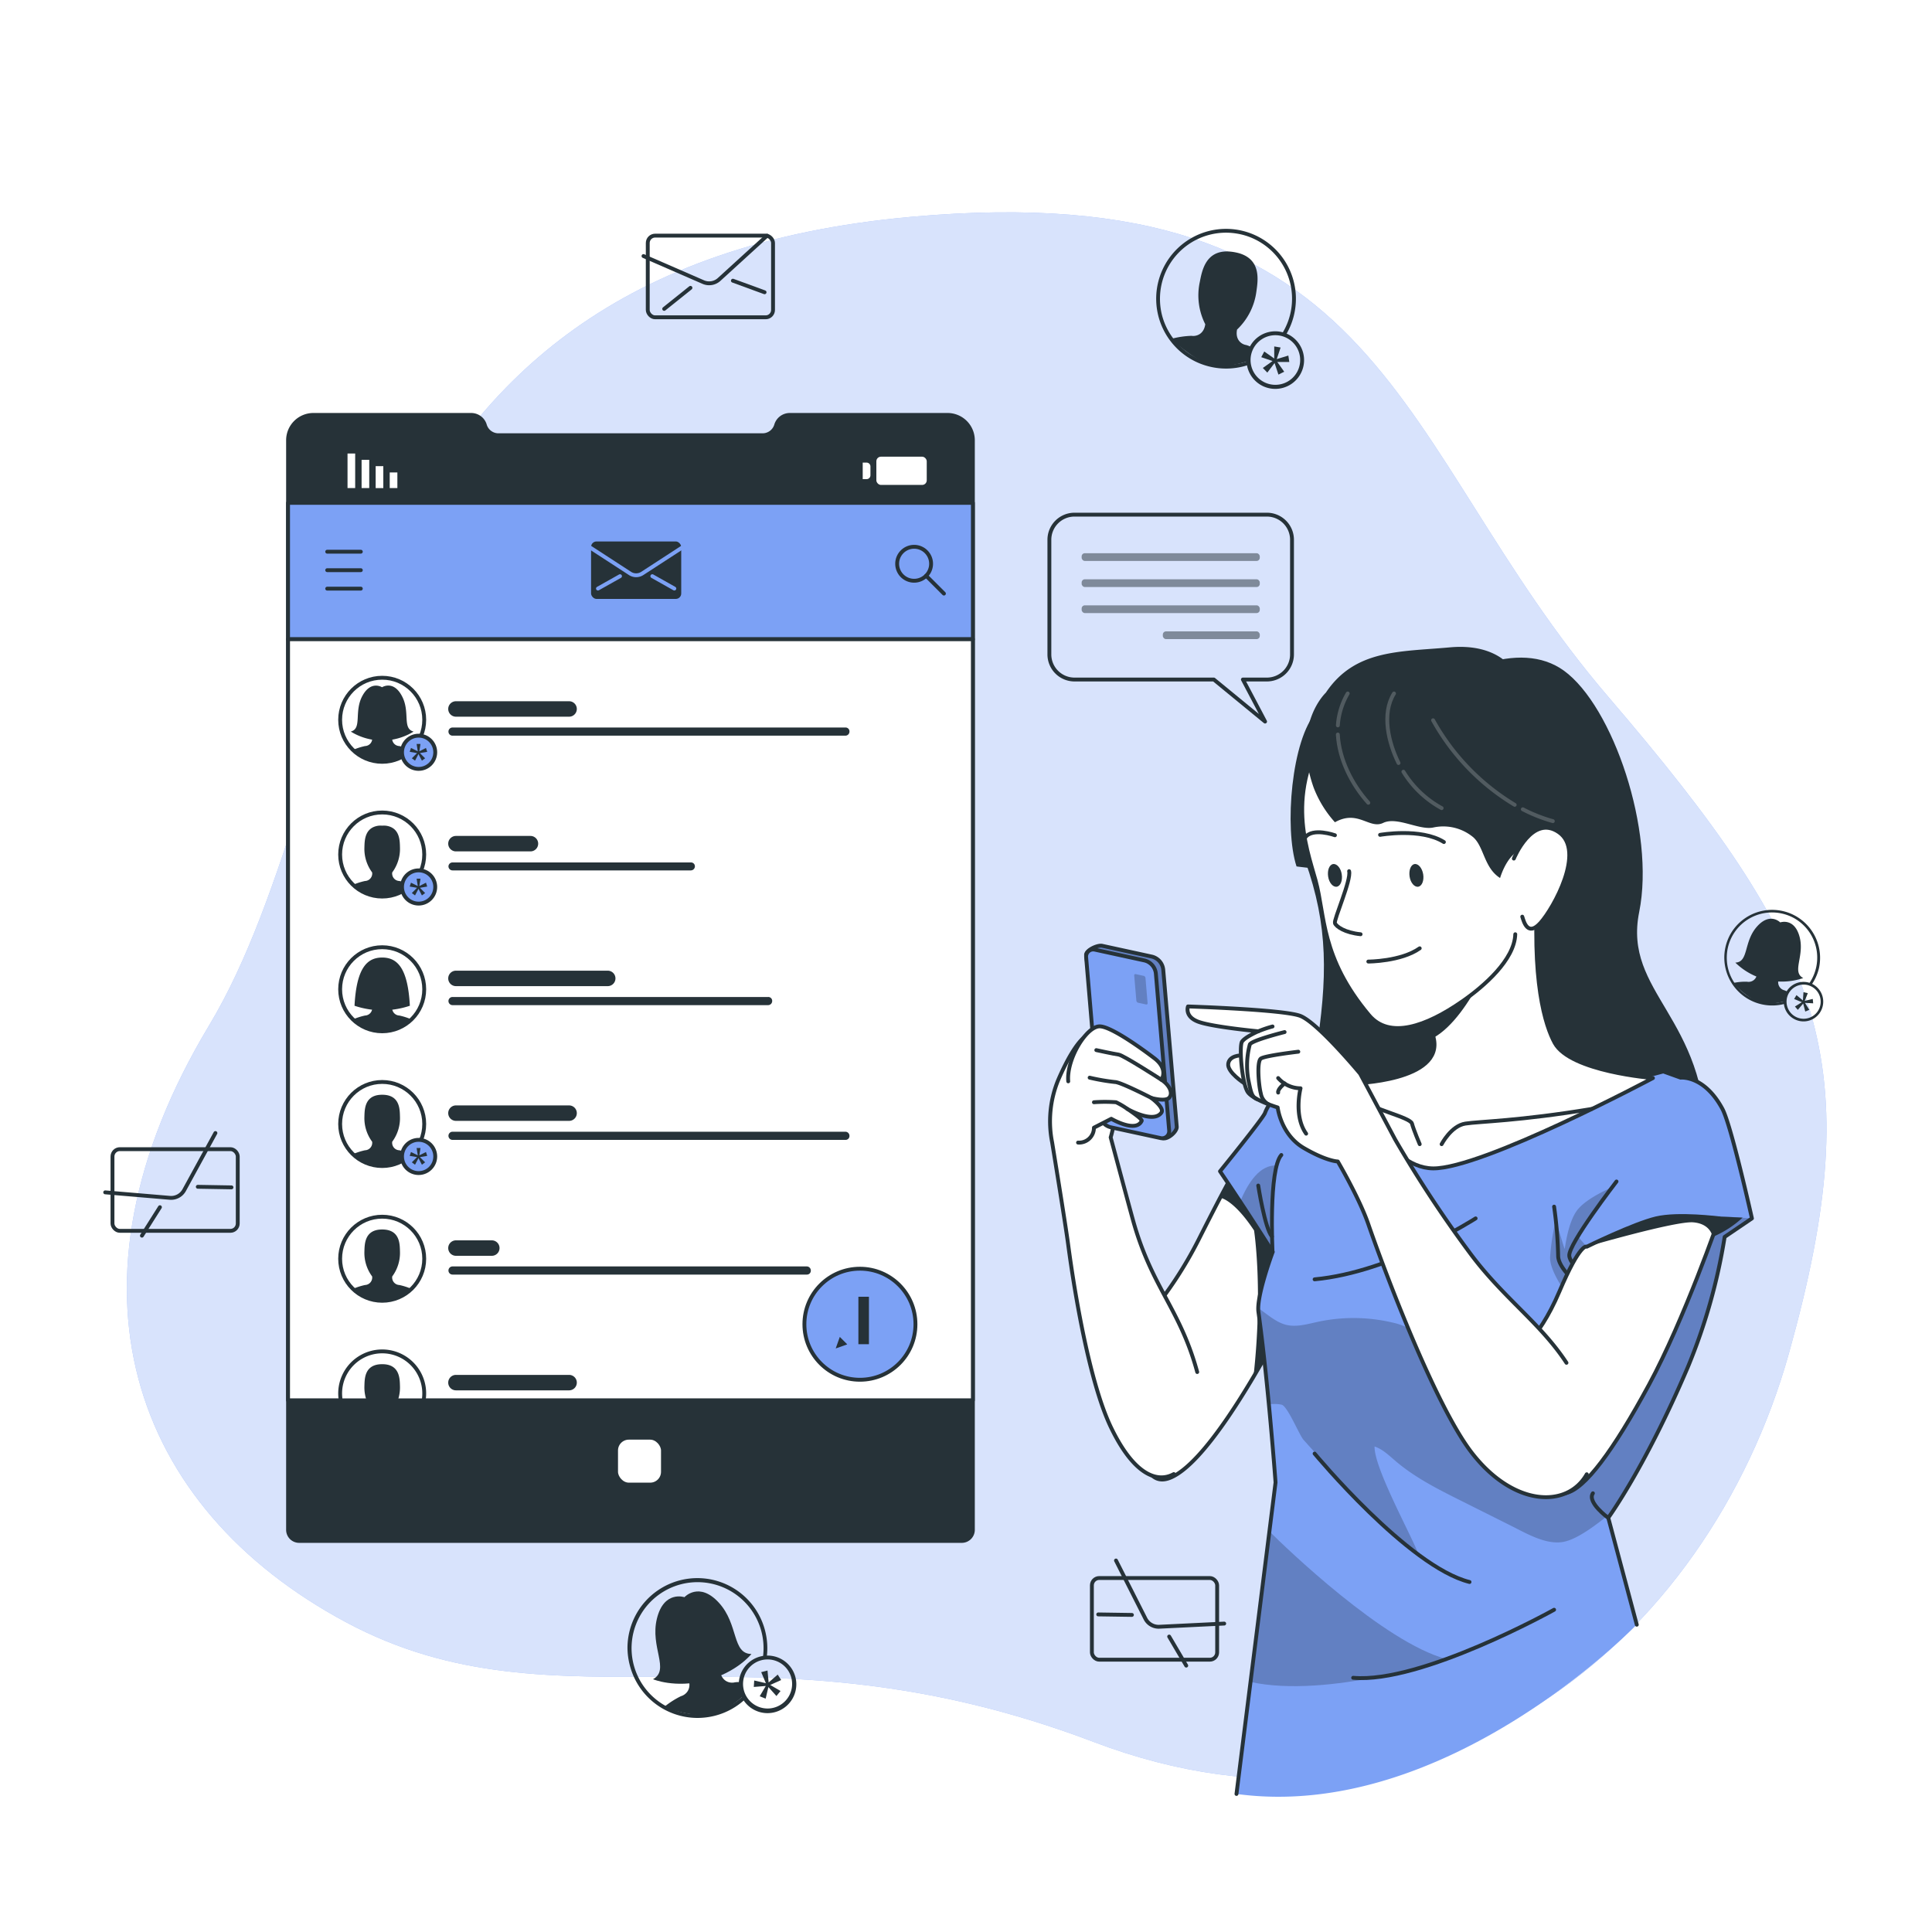 <svg class="animated" id="freepik_stories-mobile-inbox" xmlns="http://www.w3.org/2000/svg" xmlns:xlink="http://www.w3.org/1999/xlink" viewBox="0 0 500 500" version="1.1" xmlns:svgjs="http://svgjs.com/svgjs"><style>svg#freepik_stories-mobile-inbox:not(.animated) .animable {opacity: 0;}svg#freepik_stories-mobile-inbox.animated #freepik--background-simple--inject-92 {animation: 1s 1 forwards cubic-bezier(.36,-0.01,.5,1.38) zoomOut;animation-delay: 0s;}svg#freepik_stories-mobile-inbox.animated #freepik--Graphics--inject-92 {animation: 1s 1 forwards cubic-bezier(.36,-0.01,.5,1.38) slideRight;animation-delay: 0s;}svg#freepik_stories-mobile-inbox.animated #freepik--Device--inject-92 {animation: 1s 1 forwards cubic-bezier(.36,-0.01,.5,1.38) slideDown;animation-delay: 0s;}svg#freepik_stories-mobile-inbox.animated #freepik--speech-bubble--inject-92 {animation: 1s 1 forwards cubic-bezier(.36,-0.01,.5,1.38) slideLeft;animation-delay: 0s;}svg#freepik_stories-mobile-inbox.animated #freepik--Character--inject-92 {animation: 1s 1 forwards cubic-bezier(.36,-0.01,.5,1.38) slideDown;animation-delay: 0s;}            @keyframes zoomOut {                0% {                    opacity: 0;                    transform: scale(1.5);                }                100% {                    opacity: 1;                    transform: scale(1);                }            }                    @keyframes slideRight {                0% {                    opacity: 0;                    transform: translateX(30px);                }                100% {                    opacity: 1;                    transform: translateX(0);                }            }                    @keyframes slideDown {                0% {                    opacity: 0;                    transform: translateY(-30px);                }                100% {                    opacity: 1;                    transform: translateY(0);                }            }                    @keyframes slideLeft {                0% {                    opacity: 0;                    transform: translateX(-30px);                }                100% {                    opacity: 1;                    transform: translateX(0);                }            }        </style><g id="freepik--background-simple--inject-92" class="animable" style="transform-origin: 252.765px 257.661px;"><path d="M236,56.1c124-11.05,124.25,58.93,180.13,124.13S484,275,463,350.13,370.89,484.2,283.06,450.82s-138.14-1.32-193.54-31-76-86.91-35.42-154.41S83.1,69.72,236,56.1Z" style="fill: rgb(124, 161, 245); transform-origin: 252.765px 257.661px;" id="elrdnqldzqqe" class="animable"></path><g id="els0wh4i2rwck"><path d="M236,56.1c124-11.05,124.25,58.93,180.13,124.13S484,275,463,350.13,370.89,484.2,283.06,450.82s-138.14-1.32-193.54-31-76-86.91-35.42-154.41S83.1,69.72,236,56.1Z" style="fill: rgb(255, 255, 255); opacity: 0.7; transform-origin: 252.765px 257.661px;" class="animable"></path></g></g><g id="freepik--Graphics--inject-92" class="animable" style="transform-origin: 248.943px 251.536px;"><path d="M198,422a18.09,18.09,0,0,0-35.61,4.47A18.36,18.36,0,0,0,163,431a18.12,18.12,0,0,0,17.49,13.6,18.44,18.44,0,0,0,4.53-.57,18,18,0,0,0,7.85-4.3,7.45,7.45,0,0,1-.49-.87v0a17.08,17.08,0,0,1-20.13,2.61l-.42-.23A17.08,17.08,0,0,1,176.27,410a17.09,17.09,0,0,1,21.15,19.08,7.36,7.36,0,0,1,1-.11A18,18,0,0,0,198,422Z" style="fill: rgb(38, 50, 56); transform-origin: 180.487px 426.508px;" id="el1fytkobagac" class="animable"></path><path d="M192.37,438.89a23.41,23.41,0,0,1-6.14,4.21,9.32,9.32,0,0,1-1.34.47,9.22,9.22,0,0,1-1.41.24c-5,.52-11.69-2-11.69-2l.44-.33a22.48,22.48,0,0,1,4-2.51c1-.27,2.79-1.52,2-4.22a16.5,16.5,0,0,1-5.74-9.38c-.62-2.74-2-8.05,3.57-10.26h0a13.64,13.64,0,0,1,1.36-.43c.48-.12.95-.21,1.39-.28v0c6-.76,7.29,4.57,8.07,7.26a16.53,16.53,0,0,1-.52,11c.62,2.74,2.76,3,3.79,2.73a6.64,6.64,0,0,1,1.51-.05,7,7,0,0,0,.2,2.31,7.07,7.07,0,0,0,.44,1.22Z" style="fill: rgb(38, 50, 56); transform-origin: 182.08px 429.104px;" id="elkonxrrpxxvq" class="animable"></path><path d="M198.64,443.36a7.45,7.45,0,1,1,7.22-9.3h0a7.47,7.47,0,0,1-7.22,9.3Zm0-13.9a6.3,6.3,0,0,0-1.61.21,6.35,6.35,0,1,0,1.61-.21Z" style="fill: rgb(38, 50, 56); transform-origin: 198.64px 435.91px;" id="eltyy76wb1uh" class="animable"></path><path d="M198.21,435.61,197,432.75l1.63-.42.29,3.1,2.35-2.05.9,1.41-2.83,1.27,2.66,1.57-1.06,1.3-2.08-2.32-.71,3-1.54-.62,1.57-2.66-3.1.25.11-1.67Z" style="fill: rgb(38, 50, 56); transform-origin: 198.625px 435.97px;" id="el3kbpunlqris" class="animable"></path><path d="M186.06,414.8c-5.13-5.62-8.93-1.45-8.93-1.45s-5.33-1.83-7.13,5.57,3.44,13.21-1,15.66c0,0,5.64,2.4,13.66.34s11.81-6.87,11.81-6.87C189.41,428,191.2,420.41,186.06,414.8Z" style="fill: rgb(38, 50, 56); transform-origin: 181.735px 423.808px;" id="elp4gsdsnbmsn" class="animable"></path><path d="M470.74,250.58a12.41,12.41,0,0,0-23.11-8.45,12.83,12.83,0,0,0-1.07,2.93A12.4,12.4,0,0,0,462,259.76a5.08,5.08,0,0,1,0-.68s0,0,0,0a11.79,11.79,0,0,1-6,.19,11.58,11.58,0,0,1-7.13-4.92,2.75,2.75,0,0,1-.19-.28,11.62,11.62,0,0,1-1.63-4.26,12,12,0,0,1,.13-4.58,11.72,11.72,0,0,1,14-8.8,11.79,11.79,0,0,1,2.78,1,11.72,11.72,0,0,1,4.12,17.27,4.42,4.42,0,0,1,.67.25A12.35,12.35,0,0,0,470.74,250.58Z" style="fill: rgb(38, 50, 56); transform-origin: 458.643px 247.846px;" id="ela26gsjptln5" class="animable"></path><path d="M462,259.08a16.17,16.17,0,0,1-5.06.64,7.3,7.3,0,0,1-1-.14,6.64,6.64,0,0,1-.93-.29c-3.2-1.25-6.5-4.9-6.5-4.9l.38-.06a14.84,14.84,0,0,1,3.25-.26,2.16,2.16,0,0,0,2.55-1.95,11.32,11.32,0,0,1-.56-7.52c.49-1.86,1.29-5.54,5.4-5.13h0a9.6,9.6,0,0,1,1,.16q.5.12.93.27h0c3.88,1.41,3,5.08,2.64,7a11.36,11.36,0,0,1-3.76,6.54,2.13,2.13,0,0,0,1.45,2.85,4.48,4.48,0,0,1,.93.44,5,5,0,0,0-.6,1.47,4.51,4.51,0,0,0-.11.89S462,259.07,462,259.08Z" style="fill: rgb(38, 50, 56); transform-origin: 456.478px 249.583px;" id="elcllpdngf76j" class="animable"></path><path d="M464.42,263.77a5.16,5.16,0,0,1-2-1.82,5.11,5.11,0,1,1,9.3-1.58h0a5.09,5.09,0,0,1-6.11,3.84A5,5,0,0,1,464.42,263.77Zm4.38-8.46a4.72,4.72,0,0,0-1.05-.39,4.42,4.42,0,1,0,1.37,8.06,4.42,4.42,0,0,0,1.39-6.1A4.37,4.37,0,0,0,468.8,255.31Z" style="fill: rgb(38, 50, 56); transform-origin: 466.741px 259.226px;" id="elosvmok4kuxj" class="animable"></path><path d="M466.59,258.91l.15-2.13,1.12.25-.8,2,2.08-.51.11,1.14-2.13-.12,1.13,1.8-1.05.45-.54-2.07-1.39,1.63-.74-.86,1.79-1.13-2-.82.6-1Z" style="fill: rgb(38, 50, 56); transform-origin: 466.785px 259.285px;" id="el5wum2ysgsai" class="animable"></path><path d="M465.72,242.41c-1.36-5-5-3.69-5-3.69s-2.67-2.78-6.09,1.16-2.05,9.13-5.53,9.24a17.22,17.22,0,0,0,17.58,4C463.61,251.53,467.09,247.45,465.72,242.41Z" style="fill: rgb(38, 50, 56); transform-origin: 457.89px 245.901px;" id="elkzzq2f2mk79" class="animable"></path><path d="M335.13,80.31a18.08,18.08,0,1,0-25.22,13.5,18.43,18.43,0,0,0,4.37,1.32,18.05,18.05,0,0,0,8.92-.73,8.47,8.47,0,0,1-.1-1s0,0,0,0a17.07,17.07,0,0,1-19.45-5.81c-.1-.12-.2-.25-.29-.38a17.19,17.19,0,0,1-2.74-6.08,17.37,17.37,0,0,1-.18-6.67,17.09,17.09,0,0,1,19.71-14,16.67,16.67,0,0,1,4.12,1.24,17.1,17.1,0,0,1,7.43,24.8,7.64,7.64,0,0,1,1,.32A18.1,18.1,0,0,0,335.13,80.31Z" style="fill: rgb(38, 50, 56); transform-origin: 317.301px 77.308px;" id="elncvkycb5n2" class="animable"></path><path d="M323.1,93.4a23.37,23.37,0,0,1-7.32,1.35,9,9,0,0,1-1.41-.12,8.84,8.84,0,0,1-1.39-.35c-4.76-1.55-9.86-6.6-9.86-6.6l.54-.12a23,23,0,0,1,4.71-.65c1.05.18,3.17-.25,3.55-3A16.5,16.5,0,0,1,310.5,73c.55-2.75,1.42-8.18,7.43-7.92h0a12.86,12.86,0,0,1,1.42.16,13.34,13.34,0,0,1,1.38.31v0c5.76,1.73,4.8,7.14,4.42,9.91a16.52,16.52,0,0,1-5,9.83c-.55,2.76,1.3,3.86,2.35,4a6.35,6.35,0,0,1,1.4.57,6.78,6.78,0,0,0-.76,2.19,7.06,7.06,0,0,0-.09,1.29S323.11,93.39,323.1,93.4Z" style="fill: rgb(38, 50, 56); transform-origin: 314.287px 79.91px;" id="el3o262gsfbbf" class="animable"></path><path d="M327,100a7.46,7.46,0,0,1-1.27-12.88,7.45,7.45,0,0,1,11.66,7.32h0a7.46,7.46,0,0,1-8.59,6.1A7.81,7.81,0,0,1,327,100Zm5.68-12.69a6.27,6.27,0,0,0-1.56-.47,6.42,6.42,0,1,0,1.56.47Z" style="fill: rgb(38, 50, 56); transform-origin: 330.047px 93.193px;" id="ele9xesk0rerr" class="animable"></path><path d="M329.77,92.78l0-3.12,1.65.28-1,3,3-.92.25,1.66h-3.11l1.79,2.52-1.49.75-1-3-1.88,2.48-1.16-1.2,2.52-1.79-2.93-1,.78-1.47Z" style="fill: rgb(38, 50, 56); transform-origin: 330.04px 93.305px;" id="elg18szh3go3" class="animable"></path><g id="elmyc9ts0c6y"><rect x="167.64" y="60.98" width="32.42" height="21.14" rx="1.9" style="fill: none; stroke: rgb(38, 50, 56); stroke-linecap: round; stroke-linejoin: round; transform-origin: 183.85px 71.55px; transform: rotate(-9.41deg);" class="animable"></rect></g><path d="M166.54,66.27,182,73a3.83,3.83,0,0,0,4.12-.69L198.52,61" style="fill: none; stroke: rgb(38, 50, 56); stroke-linecap: round; stroke-linejoin: round; transform-origin: 182.53px 67.159px;" id="el25cetwt2a46" class="animable"></path><path d="M171.89,79.94l6.8-5.45" style="fill: none; stroke: rgb(38, 50, 56); stroke-linecap: round; stroke-linejoin: round; transform-origin: 175.29px 77.215px;" id="elwuyv16t1pic" class="animable"></path><path d="M197.87,75.64l-8.2-3" style="fill: none; stroke: rgb(38, 50, 56); stroke-linecap: round; stroke-linejoin: round; transform-origin: 193.77px 74.14px;" id="elfjdoyvog724" class="animable"></path><g id="el5vu16heqi9d"><rect x="282.58" y="408.39" width="32.42" height="21.14" rx="1.9" style="fill: none; stroke: rgb(38, 50, 56); stroke-linecap: round; stroke-linejoin: round; transform-origin: 298.79px 418.96px; transform: rotate(30.174deg);" class="animable"></rect></g><path d="M288.82,403.86l7.59,15A3.83,3.83,0,0,0,300,421l16.82-.82" style="fill: none; stroke: rgb(38, 50, 56); stroke-linecap: round; stroke-linejoin: round; transform-origin: 302.82px 412.431px;" id="el36f342jpheh" class="animable"></path><path d="M284.22,417.81l8.72.13" style="fill: none; stroke: rgb(38, 50, 56); stroke-linecap: round; stroke-linejoin: round; transform-origin: 288.58px 417.875px;" id="elmfaldboctdk" class="animable"></path><path d="M307,431.06l-4.42-7.52" style="fill: none; stroke: rgb(38, 50, 56); stroke-linecap: round; stroke-linejoin: round; transform-origin: 304.79px 427.3px;" id="eliic5t9qliqb" class="animable"></path><g id="eleriitjg41bm"><rect x="29.11" y="297.4" width="32.42" height="21.14" rx="1.9" style="fill: none; stroke: rgb(38, 50, 56); stroke-linecap: round; stroke-linejoin: round; transform-origin: 45.32px 307.97px; transform: rotate(-28.34deg);" class="animable"></rect></g><path d="M27.23,308.58,44,310a3.85,3.85,0,0,0,3.67-2l8.08-14.77" style="fill: none; stroke: rgb(38, 50, 56); stroke-linecap: round; stroke-linejoin: round; transform-origin: 41.49px 301.62px;" id="elzm90pwajlas" class="animable"></path><path d="M36.73,319.79l4.66-7.37" style="fill: none; stroke: rgb(38, 50, 56); stroke-linecap: round; stroke-linejoin: round; transform-origin: 39.06px 316.105px;" id="elhoo4f4rh0p5" class="animable"></path><path d="M59.91,307.29l-8.72-.15" style="fill: none; stroke: rgb(38, 50, 56); stroke-linecap: round; stroke-linejoin: round; transform-origin: 55.55px 307.215px;" id="elsq2izmqxdk" class="animable"></path></g><g id="freepik--Device--inject-92" class="animable" style="transform-origin: 163.165px 253.085px;"><path d="M74.55,113.87V395.92a2.87,2.87,0,0,0,2.86,2.87h171.5a2.87,2.87,0,0,0,2.87-2.87v-282a6.56,6.56,0,0,0-6.54-6.54H204.39a3.68,3.68,0,0,0-3.52,2.63,3.64,3.64,0,0,1-1.32,1.9,3.7,3.7,0,0,1-2.2.73H129a3.67,3.67,0,0,1-3.52-2.63,3.6,3.6,0,0,0-1.33-1.9,3.7,3.7,0,0,0-2.2-.73H81.09A6.56,6.56,0,0,0,74.55,113.87Z" style="fill: rgb(38, 50, 56); stroke: rgb(38, 50, 56); stroke-linecap: round; stroke-linejoin: round; transform-origin: 163.165px 253.085px;" id="elgs7kqw0ff9o" class="animable"></path><g id="elj7v55qd93fl"><rect x="74.55" y="130.14" width="177.23" height="35.3" style="fill: rgb(124, 161, 245); stroke: rgb(38, 50, 56); stroke-linecap: round; stroke-linejoin: round; transform-origin: 163.165px 147.79px; transform: rotate(180deg);" class="animable"></rect></g><g id="el1kmxs238yts"><rect x="74.55" y="165.44" width="177.23" height="196.95" style="fill: rgb(255, 255, 255); stroke: rgb(38, 50, 56); stroke-linecap: round; stroke-linejoin: round; transform-origin: 163.165px 263.915px; transform: rotate(180deg);" class="animable"></rect></g><g id="el9i5m37g5f6d"><rect x="159.44" y="372.08" width="12.13" height="12.13" rx="3.3" style="fill: rgb(255, 255, 255); stroke: rgb(38, 50, 56); stroke-linecap: round; stroke-linejoin: round; transform-origin: 165.505px 378.145px; transform: rotate(180deg);" class="animable"></rect></g><line x1="93.38" y1="142.78" x2="84.68" y2="142.78" style="fill: none; stroke: rgb(38, 50, 56); stroke-linecap: round; stroke-linejoin: round; transform-origin: 89.03px 142.78px;" id="elnalx7bys1r8" class="animable"></line><line x1="93.38" y1="147.56" x2="84.68" y2="147.56" style="fill: none; stroke: rgb(38, 50, 56); stroke-linecap: round; stroke-linejoin: round; transform-origin: 89.03px 147.56px;" id="el7hb5804jld7" class="animable"></line><line x1="93.38" y1="152.34" x2="84.68" y2="152.34" style="fill: none; stroke: rgb(38, 50, 56); stroke-linecap: round; stroke-linejoin: round; transform-origin: 89.03px 152.34px;" id="elsees5mrmbqp" class="animable"></line><path d="M147.32,185.48H118a2,2,0,0,1-2-2h0a2,2,0,0,1,2-2h29.28a2,2,0,0,1,2,2h0A2,2,0,0,1,147.32,185.48Z" style="fill: rgb(38, 50, 56); transform-origin: 132.64px 183.48px;" id="elbrko359q8mc" class="animable"></path><path d="M218.79,190.39H117.12a1.05,1.05,0,0,1-1.06-1.06h0a1.05,1.05,0,0,1,1.06-1.05H218.79a1,1,0,0,1,1.05,1.05h0A1.05,1.05,0,0,1,218.79,190.39Z" style="fill: rgb(38, 50, 56); transform-origin: 167.951px 189.334px;" id="elbf8fgz4oyf5" class="animable"></path><g id="el2dean3lm50s"><circle cx="98.91" cy="186.28" r="10.88" style="fill: rgb(255, 255, 255); stroke: rgb(38, 50, 56); stroke-linecap: round; stroke-linejoin: round; transform-origin: 98.91px 186.28px; transform: rotate(-42.62deg);" class="animable"></circle></g><path d="M99.79,197.08h0c3.06-.45,6.7-3,6.7-3a17.46,17.46,0,0,0-3.13-1,1.93,1.93,0,0,1-1.85-2.22,10.19,10.19,0,0,0,2-6.5c-.05-1.74,0-5.13-3.72-5.6h0c-.28,0-.57,0-.88,0h0c-.31,0-.6,0-.88,0h0c-3.69.47-3.66,3.86-3.72,5.6a10.19,10.19,0,0,0,2,6.5,1.93,1.93,0,0,1-1.85,2.22,17.31,17.31,0,0,0-3.12,1s3.63,2.55,6.69,3h0a5.43,5.43,0,0,0,.88.08h0a5.33,5.33,0,0,0,.88-.08Z" style="fill: rgb(38, 50, 56); transform-origin: 98.915px 187.96px;" id="elmomrgxbd61d" class="animable"></path><circle cx="108.34" cy="194.69" r="4.3" style="fill: rgb(124, 161, 245); stroke: rgb(38, 50, 56); stroke-linecap: round; stroke-linejoin: round; transform-origin: 108.34px 194.69px;" id="el2dpnm4sf5ef" class="animable"></circle><path d="M108.12,194.44l-.3-1.91h1l-.3,1.91,1.72-.87.32,1-1.89.33,1.35,1.35-.83.61-.89-1.71-.89,1.71-.83-.61,1.35-1.35-1.9-.33.33-1Z" style="fill: rgb(38, 50, 56); transform-origin: 108.295px 194.695px;" id="elwytsow4wfq" class="animable"></path><path d="M104,180.1c-2.21-4.15-5.13-2.24-5.13-2.24S96,176,93.78,180.1s0,8.45-3,9.23a15.46,15.46,0,0,0,16.26,0C104,188.55,106.25,184.25,104,180.1Z" style="fill: rgb(38, 50, 56); transform-origin: 98.91px 184.531px;" id="el6qb0jvoni1f" class="animable"></path><g id="eld9jryw5orb"><rect x="100.86" y="122.27" width="1.98" height="4.04" style="fill: rgb(255, 255, 255); transform-origin: 101.85px 124.29px; transform: rotate(180deg);" class="animable"></rect></g><g id="eltadbq92384"><rect x="97.22" y="120.64" width="1.98" height="5.68" style="fill: rgb(255, 255, 255); transform-origin: 98.21px 123.48px; transform: rotate(180deg);" class="animable"></rect></g><g id="elc543plahdss"><rect x="93.58" y="119" width="1.98" height="7.31" style="fill: rgb(255, 255, 255); transform-origin: 94.57px 122.655px; transform: rotate(180deg);" class="animable"></rect></g><g id="elk15fbzm056q"><rect x="89.94" y="117.37" width="1.98" height="8.94" style="fill: rgb(255, 255, 255); transform-origin: 90.93px 121.84px; transform: rotate(180deg);" class="animable"></rect></g><g id="elvpks4cfaaqg"><rect x="226.8" y="118.19" width="13.04" height="7.31" rx="1.19" style="fill: rgb(255, 255, 255); transform-origin: 233.32px 121.845px; transform: rotate(180deg);" class="animable"></rect></g><g id="elofsrkuxxf8n"><path d="M223.27,119.72h1a1,1,0,0,1,1,1V123a1,1,0,0,1-1,1h-1a0,0,0,0,1,0,0v-4.25A0,0,0,0,1,223.27,119.72Z" style="fill: rgb(255, 255, 255); transform-origin: 224.27px 121.86px; transform: rotate(180deg);" class="animable"></path></g><path d="M239.68,142.8a4.39,4.39,0,1,1-6.21,0A4.38,4.38,0,0,1,239.68,142.8Z" style="fill: none; stroke: rgb(38, 50, 56); stroke-linecap: round; stroke-linejoin: round; transform-origin: 236.575px 145.901px;" id="elsgbue9ft0nb" class="animable"></path><line x1="239.68" y1="149.01" x2="244.29" y2="153.62" style="fill: none; stroke: rgb(38, 50, 56); stroke-linecap: round; stroke-linejoin: round; transform-origin: 241.985px 151.315px;" id="elbuqf8t4yczc" class="animable"></line><rect x="152.47" y="139.63" width="24.33" height="15.87" rx="1.9" style="fill: rgb(38, 50, 56); stroke: rgb(124, 161, 245); stroke-linecap: round; stroke-linejoin: round; transform-origin: 164.635px 147.565px;" id="el8ifnpnp0d6p" class="animable"></rect><path d="M152.47,141.53l10.6,6.89a2.91,2.91,0,0,0,3.13,0l10.6-6.89" style="fill: rgb(38, 50, 56); stroke: rgb(124, 161, 245); stroke-linecap: round; stroke-linejoin: round; transform-origin: 164.635px 145.203px;" id="elgymdkq1xl24" class="animable"></path><path d="M154.75,152.32l5.71-3.21" style="fill: rgb(38, 50, 56); stroke: rgb(124, 161, 245); stroke-linecap: round; stroke-linejoin: round; transform-origin: 157.605px 150.715px;" id="el7pgfgeeue6n" class="animable"></path><path d="M174.52,152.32l-5.7-3.21" style="fill: rgb(38, 50, 56); stroke: rgb(124, 161, 245); stroke-linecap: round; stroke-linejoin: round; transform-origin: 171.67px 150.715px;" id="elkexznvr4i9o" class="animable"></path><path d="M137.32,220.34H118a2,2,0,0,1-2-2h0a2,2,0,0,1,2-2h19.28a2,2,0,0,1,2,2h0A2,2,0,0,1,137.32,220.34Z" style="fill: rgb(38, 50, 56); transform-origin: 127.64px 218.34px;" id="elry54ds3egc" class="animable"></path><path d="M178.79,225.26H117.12a1.06,1.06,0,0,1-1.06-1.06h0a1.05,1.05,0,0,1,1.06-1h61.67a1,1,0,0,1,1.05,1h0A1.06,1.06,0,0,1,178.79,225.26Z" style="fill: rgb(38, 50, 56); transform-origin: 147.95px 224.229px;" id="elk28z3o823u" class="animable"></path><g id="elfju9yrf7up8"><circle cx="98.91" cy="221.15" r="10.88" style="fill: rgb(255, 255, 255); stroke: rgb(38, 50, 56); stroke-linecap: round; stroke-linejoin: round; transform-origin: 98.91px 221.15px; transform: rotate(-44.21deg);" class="animable"></circle></g><path d="M99.79,232h0c3.06-.45,6.7-3,6.7-3a17.46,17.46,0,0,0-3.13-1,1.93,1.93,0,0,1-1.85-2.22,10.23,10.23,0,0,0,2-6.5c-.05-1.74,0-5.14-3.72-5.6h0a8.26,8.26,0,0,0-.88,0h0a8.26,8.26,0,0,0-.88,0h0c-3.69.46-3.66,3.86-3.72,5.6a10.23,10.23,0,0,0,2,6.5,1.93,1.93,0,0,1-1.85,2.22,17.31,17.31,0,0,0-3.12,1S95,231.5,98,232h0a5.43,5.43,0,0,0,.88.08h0a5.33,5.33,0,0,0,.88-.08Z" style="fill: rgb(38, 50, 56); transform-origin: 98.915px 222.874px;" id="elmiesun227ok" class="animable"></path><circle cx="108.34" cy="229.55" r="4.3" style="fill: rgb(124, 161, 245); stroke: rgb(38, 50, 56); stroke-linecap: round; stroke-linejoin: round; transform-origin: 108.34px 229.55px;" id="el8komegdmo6w" class="animable"></circle><path d="M108.12,229.31l-.3-1.91h1l-.3,1.91,1.72-.87.32,1-1.89.32,1.35,1.36-.83.61-.89-1.71-.89,1.71-.83-.61,1.35-1.36-1.9-.32.33-1Z" style="fill: rgb(38, 50, 56); transform-origin: 108.295px 229.565px;" id="elv5stma7rhf" class="animable"></path><path d="M157.32,255.21H118a2,2,0,0,1-2-2h0a2,2,0,0,1,2-2h39.28a2,2,0,0,1,2,2h0A2,2,0,0,1,157.32,255.21Z" style="fill: rgb(38, 50, 56); transform-origin: 137.64px 253.21px;" id="ellfns1w8pty" class="animable"></path><path d="M198.79,260.13H117.12a1.06,1.06,0,0,1-1.06-1.06h0a1.05,1.05,0,0,1,1.06-1.05h81.67a1,1,0,0,1,1.05,1.05h0A1.06,1.06,0,0,1,198.79,260.13Z" style="fill: rgb(38, 50, 56); transform-origin: 157.951px 259.074px;" id="el4jbx0wih30h" class="animable"></path><g id="el7dnwfrt5w8s"><circle cx="98.91" cy="256.02" r="10.88" style="fill: rgb(255, 255, 255); stroke: rgb(38, 50, 56); stroke-linecap: round; stroke-linejoin: round; transform-origin: 98.91px 256.02px; transform: rotate(-13.78deg);" class="animable"></circle></g><path d="M99.79,266.82h0c3.06-.45,6.7-3,6.7-3a17.46,17.46,0,0,0-3.13-1,1.93,1.93,0,0,1-1.85-2.22,10.23,10.23,0,0,0,2-6.5c-.05-1.74,0-5.14-3.72-5.6h0a8.26,8.26,0,0,0-.88,0h0a8.26,8.26,0,0,0-.88,0h0c-3.69.46-3.66,3.86-3.72,5.6a10.23,10.23,0,0,0,2,6.5,1.93,1.93,0,0,1-1.85,2.22,17.31,17.31,0,0,0-3.12,1s3.63,2.55,6.69,3h0a5.43,5.43,0,0,0,.88.08h0a5.33,5.33,0,0,0,.88-.08Z" style="fill: rgb(38, 50, 56); transform-origin: 98.915px 257.694px;" id="el0wohl0roh75h" class="animable"></path><path d="M98.91,247.81c-3.91,0-6.65,2.71-7.16,12.48a22.49,22.49,0,0,0,14.32,0C105.56,250.52,102.82,247.81,98.91,247.81Z" style="fill: rgb(38, 50, 56); transform-origin: 98.91px 254.635px;" id="el8mkfrzu3kbc" class="animable"></path><path d="M147.32,290.08H118a2,2,0,0,1-2-2h0a2,2,0,0,1,2-2h29.28a2,2,0,0,1,2,2h0A2,2,0,0,1,147.32,290.08Z" style="fill: rgb(38, 50, 56); transform-origin: 132.64px 288.08px;" id="el9dzycvgjto5" class="animable"></path><path d="M218.79,295H117.12a1.05,1.05,0,0,1-1.06-1.05h0a1.06,1.06,0,0,1,1.06-1.06H218.79a1.06,1.06,0,0,1,1.05,1.06h0A1,1,0,0,1,218.79,295Z" style="fill: rgb(38, 50, 56); transform-origin: 167.951px 293.946px;" id="elhd47crs660c" class="animable"></path><g id="ellw150j8pdb"><circle cx="98.91" cy="290.89" r="10.88" style="fill: rgb(255, 255, 255); stroke: rgb(38, 50, 56); stroke-linecap: round; stroke-linejoin: round; transform-origin: 98.91px 290.89px; transform: rotate(-44.21deg);" class="animable"></circle></g><path d="M99.79,301.69h0c3.06-.45,6.7-3,6.7-3a17.46,17.46,0,0,0-3.13-1,1.93,1.93,0,0,1-1.85-2.22,10.24,10.24,0,0,0,2-6.51c-.05-1.73,0-5.13-3.72-5.59h0a8.18,8.18,0,0,0-.88-.05h0a8.18,8.18,0,0,0-.88.05h0c-3.69.46-3.66,3.86-3.72,5.59a10.24,10.24,0,0,0,2,6.51,1.93,1.93,0,0,1-1.85,2.22,17.31,17.31,0,0,0-3.12,1s3.63,2.55,6.69,3h0a6.85,6.85,0,0,0,.88.08h0a6.69,6.69,0,0,0,.88-.08Z" style="fill: rgb(38, 50, 56); transform-origin: 98.915px 292.545px;" id="elobtwhjj3gk" class="animable"></path><circle cx="108.34" cy="299.29" r="4.3" style="fill: rgb(124, 161, 245); stroke: rgb(38, 50, 56); stroke-linecap: round; stroke-linejoin: round; transform-origin: 108.34px 299.29px;" id="elqfpk92nizz" class="animable"></circle><path d="M108.12,299l-.3-1.9h1l-.3,1.9,1.72-.86.32,1-1.89.32,1.35,1.35-.83.62-.89-1.71-.89,1.71-.83-.62,1.35-1.35-1.9-.32.33-1Z" style="fill: rgb(38, 50, 56); transform-origin: 108.295px 299.265px;" id="elxywhbxzhopd" class="animable"></path><path d="M127.32,325H118a2,2,0,0,1-2-2h0a2,2,0,0,1,2-2h9.28a2,2,0,0,1,2,2h0A2,2,0,0,1,127.32,325Z" style="fill: rgb(38, 50, 56); transform-origin: 122.64px 323px;" id="elav1z0s063f" class="animable"></path><path d="M208.79,329.86H117.12a1.05,1.05,0,0,1-1.06-1.05h0a1.06,1.06,0,0,1,1.06-1.06h91.67a1.06,1.06,0,0,1,1.05,1.06h0A1,1,0,0,1,208.79,329.86Z" style="fill: rgb(38, 50, 56); transform-origin: 162.951px 328.806px;" id="elb285os0ib8" class="animable"></path><g id="el5dsjav4drl"><circle cx="98.91" cy="325.76" r="10.88" style="fill: rgb(255, 255, 255); stroke: rgb(38, 50, 56); stroke-linecap: round; stroke-linejoin: round; transform-origin: 98.91px 325.76px; transform: rotate(-44.21deg);" class="animable"></circle></g><path d="M99.79,336.56h0c3.06-.46,6.7-3,6.7-3a17.46,17.46,0,0,0-3.13-1,1.94,1.94,0,0,1-1.85-2.22,10.24,10.24,0,0,0,2-6.51c-.05-1.73,0-5.13-3.72-5.59h0a8.18,8.18,0,0,0-.88-.05h0a8.18,8.18,0,0,0-.88.05h0c-3.69.46-3.66,3.86-3.72,5.59a10.24,10.24,0,0,0,2,6.51,1.94,1.94,0,0,1-1.85,2.22,17.31,17.31,0,0,0-3.12,1s3.63,2.54,6.69,3h0a6.79,6.79,0,0,0,.88.07h0a6.65,6.65,0,0,0,.88-.07Z" style="fill: rgb(38, 50, 56); transform-origin: 98.915px 327.41px;" id="elmjgcvry5obj" class="animable"></path><path d="M147.32,359.82H118a2,2,0,0,1-2-2h0a2,2,0,0,1,2-2h29.28a2,2,0,0,1,2,2h0A2,2,0,0,1,147.32,359.82Z" style="fill: rgb(38, 50, 56); transform-origin: 132.64px 357.82px;" id="elvocld1ozmmp" class="animable"></path><path d="M109.79,360.62a10.43,10.43,0,0,1-.15,1.78H88.18a10.43,10.43,0,0,1-.15-1.78,10.88,10.88,0,0,1,21.76,0Z" style="fill: rgb(255, 255, 255); stroke: rgb(38, 50, 56); stroke-linecap: round; stroke-linejoin: round; transform-origin: 98.91px 356.07px;" id="elh8cdmcfdu3a" class="animable"></path><path d="M103.51,358.69a10.22,10.22,0,0,1-.55,3.71h-8.1a10.22,10.22,0,0,1-.55-3.71c.06-1.73,0-5.13,3.72-5.59h0a7.77,7.77,0,0,1,1.76,0h0C103.49,353.56,103.46,357,103.51,358.69Z" style="fill: rgb(38, 50, 56); transform-origin: 98.91px 357.725px;" id="elb70sh304l9m" class="animable"></path><circle cx="222.55" cy="342.71" r="14.37" style="fill: rgb(124, 161, 245); stroke: rgb(38, 50, 56); stroke-linecap: round; stroke-linejoin: round; transform-origin: 222.55px 342.71px;" id="el2ooocvgikuh" class="animable"></circle><g id="elpzfdio7q4a"><rect x="222.15" y="335.6" width="2.73" height="12.28" style="fill: rgb(38, 50, 56); transform-origin: 223.515px 341.74px; transform: rotate(45deg);" class="animable"></rect></g><polygon points="217.34 345.99 216.28 348.98 219.27 347.92 217.34 345.99" style="fill: rgb(38, 50, 56); transform-origin: 217.775px 347.485px;" id="elt1q5g3inw2k" class="animable"></polygon></g><g id="freepik--speech-bubble--inject-92" class="animable" style="transform-origin: 302.975px 159.965px;"><path d="M278.08,133.19h49.79a6.5,6.5,0,0,1,6.5,6.5v29.66a6.5,6.5,0,0,1-6.5,6.51h-6.21l5.74,10.88-13.26-10.88H278.08a6.5,6.5,0,0,1-6.5-6.51V139.69A6.5,6.5,0,0,1,278.08,133.19Z" style="fill: none; stroke: rgb(38, 50, 56); stroke-linecap: round; stroke-linejoin: round; transform-origin: 302.975px 159.965px;" id="elctmv7y61t2" class="animable"></path><g id="el7q6wd96nte"><g style="opacity: 0.5; transform-origin: 302.98px 154.285px;" class="animable"><g id="elucjm5dehgu"><rect x="279.93" y="143.17" width="46.1" height="2" rx="0.82" style="fill: rgb(38, 50, 56); transform-origin: 302.98px 144.17px; transform: rotate(180deg);" class="animable"></rect></g><g id="elhi48s86wfed"><rect x="279.93" y="149.92" width="46.1" height="2" rx="0.82" style="fill: rgb(38, 50, 56); transform-origin: 302.98px 150.92px; transform: rotate(180deg);" class="animable"></rect></g><g id="ellrh19hq0z29"><rect x="279.93" y="156.66" width="46.1" height="2" rx="0.82" style="fill: rgb(38, 50, 56); transform-origin: 302.98px 157.66px; transform: rotate(-180deg);" class="animable"></rect></g><g id="eluwz5bey2gba"><rect x="300.94" y="163.4" width="25.09" height="2" rx="0.82" style="fill: rgb(38, 50, 56); transform-origin: 313.485px 164.4px; transform: rotate(-180deg);" class="animable"></rect></g></g></g></g><g id="freepik--Character--inject-92" class="animable" style="transform-origin: 362.575px 316.205px;"><path d="M340.22,326.29a.32.32,0,0,0,0,.06c-.48,1-7.4,15.79-15.83,30-2.21,3.73-4.52,7.41-6.85,10.8-5.07,7.38-10.21,13.35-14.48,15.21-14,6.09-6-41.63-6-41.63a103.74,103.74,0,0,0,13.09-19.8c1.67-3.3,3.61-7.13,5.64-11,1.56-2.95,3.16-5.9,4.73-8.63,3.55-6.2,6.86-11.2,8.87-12.18,2.2-1.08,5.24,10.07,7.54,20.44C338.8,318.2,340.22,326.29,340.22,326.29Z" style="fill: rgb(255, 255, 255); stroke: rgb(38, 50, 56); stroke-linecap: round; stroke-linejoin: round; transform-origin: 317.502px 335.972px;" id="elox4xyii1rbk" class="animable"></path><path d="M340.22,326.29a.32.32,0,0,0,0,.06c-.48,1-7.4,15.79-15.83,30,2.54-22.71.16-37.9.16-37.9-5.41-8.18-8.8-8.49-8.8-8.49,1.56-2.95,3.16-5.9,4.73-8.63l7.16-6.69,9.25,14.95C338.8,318.2,340.22,326.29,340.22,326.29Z" style="fill: rgb(38, 50, 56); transform-origin: 327.985px 325.495px;" id="el65e22aogu3r" class="animable"></path><path d="M404.74,173.57c12.64,9.15,23.7,41.47,19.48,62.47s17.49,27,17.41,60.15c0,9.24-28.62,46.8-61.85,26.76s-42.46-29.9-39.3-50,3.3-33.32-2.7-50.19S381.81,157,404.74,173.57Z" style="fill: rgb(38, 50, 56); transform-origin: 389.457px 249.472px;" id="eltprv6d5rs9" class="animable"></path><path d="M453.36,315.32l-7.06,4.79a148.52,148.52,0,0,1-9.55,33.75c-8.89,20.87-16.76,33.31-19.51,37.42a0,0,0,0,1,0,0c-.68,1-1.05,1.5-1.05,1.5l7.38,27.67S374.32,471.66,320,464.27l3.63-29,4.89-39,1.59-12.67s-.67-9.09-1.74-20.28c-.73-7.71-1.65-16.42-2.69-23.84a6.31,6.31,0,0,1-.05-1c.08-4.68,3.75-14.52,3.75-14.52-3.1-4.91-6-9.43-8.39-13-3.16-4.79-5.25-7.87-5.25-7.87s11-13.52,11.62-15.06c3.48-9.11,15.64-7.41,15.64-7.41a6.82,6.82,0,0,1,3.28-1.76c5.78-1.45,22.21,10.07,31.18,10.16s53-11.77,53-11.77l4.48,1.61s6.07-.72,10.81,8.06C448,291.17,453.36,315.32,453.36,315.32Z" style="fill: rgb(124, 161, 245); transform-origin: 384.55px 371.125px;" id="el1zohkigq4c2" class="animable"></path><g id="elzfch8nq4s5"><path d="M374.3,429.36s-30.6,10.33-50.72,5.92l4.89-39C332.83,400.61,358.11,425,374.3,429.36Z" style="fill-opacity: 0.7; opacity: 0.3; transform-origin: 348.94px 416.328px;" class="animable"></path></g><g id="el16eue5y5ompj"><path d="M329.33,324c-3.1-4.91-6-9.43-8.39-13,2.08-5,5.17-9.63,9.45-9.36C330.39,301.64,327.4,314.92,329.33,324Z" style="fill-opacity: 0.7; opacity: 0.3; transform-origin: 325.665px 312.814px;" class="animable"></path></g><g id="elaixd16f98bc"><path d="M428.57,315.32c-5.49,1.82-17.93,7.33-17.93,7.33l-2.3-2.67,8.85-12.68s-6.23,2.52-8.85,5.69-3.31,10.24-3.41,10.21-2.29-7.44-2.29-7.44a57.75,57.75,0,0,0-1.46,9.39c-.29,3.35,3.39,8.8,6.58,12.85l-5.56,29.59L381,354.7l-10-6.06a24,24,0,0,1-2.53-1.54c-1.16-.94-1.92-2.16-3.27-3a17.33,17.33,0,0,0-4.94-1.85A43.94,43.94,0,0,0,341,342.1c-2.68.58-5.43,1.41-8.09.78s-4.94-2.76-7.28-4.36a6.31,6.31,0,0,0,.05,1c1,7.42,2,16.13,2.69,23.84h1.14a8.09,8.09,0,0,1,2.2.18c1.53.42,4.57,7.88,5.62,9.06,7.67,8.56,20.5,23,29.82,29.75-1.86-5-11.59-22.5-11.41-28,2.09.7,3.72,2.31,5.4,3.74,5.06,4.34,11.1,7.36,17.06,10.34L391.33,395c4,2,9.27,5.13,13.87,3.9,3.77-1,8.52-4.79,11.53-7.18l.5-.4a0,0,0,0,0,0,0c2.75-4.11,10.62-16.55,19.51-37.42a148.52,148.52,0,0,0,9.55-33.75l7.06-4.79S434.06,313.5,428.57,315.32Z" style="fill-opacity: 0.7; opacity: 0.3; transform-origin: 389.489px 354.825px;" class="animable"></path></g><path d="M320,464.27l10.11-80.62s-1.9-25.92-4.43-44.12c-.57-4.08,3.7-15.53,3.7-15.53-7.27-11.5-13.64-20.87-13.64-20.87s11-13.52,11.62-15.06c3.48-9.11,15.64-7.41,15.64-7.41a6.82,6.82,0,0,1,3.28-1.76c5.78-1.45,22.21,10.07,31.18,10.16s53-11.77,53-11.77l4.48,1.61s6.07-.72,10.81,8.06c2.28,4.21,7.65,28.36,7.65,28.36l-7.06,4.79a148.52,148.52,0,0,1-9.55,33.75c-11.08,26-20.57,38.94-20.57,38.94l7.38,27.67" style="fill: none; stroke: rgb(38, 50, 56); stroke-linecap: round; stroke-linejoin: round; transform-origin: 384.57px 370.78px;" id="elxi6284ip2l" class="animable"></path><path d="M418.35,305.77S405.82,322,406.13,325s6.11,6.09,6.11,6.09" style="fill: none; stroke: rgb(38, 50, 56); stroke-linecap: round; stroke-linejoin: round; transform-origin: 412.237px 318.43px;" id="elmu3a2uvczph" class="animable"></path><path d="M402.2,312.28A106.23,106.23,0,0,1,403.25,325c0,5.56,15.1,14.79,15.1,14.79" style="fill: none; stroke: rgb(38, 50, 56); stroke-linecap: round; stroke-linejoin: round; transform-origin: 410.275px 326.035px;" id="elxai27jgladd" class="animable"></path><path d="M329.33,324s-1.05-21.4,2.28-25.09" style="fill: none; stroke: rgb(38, 50, 56); stroke-linecap: round; stroke-linejoin: round; transform-origin: 330.391px 311.455px;" id="el3ub5frtaapx" class="animable"></path><path d="M325.63,306.82s1.72,11.08,3.54,13.19" style="fill: none; stroke: rgb(38, 50, 56); stroke-linecap: round; stroke-linejoin: round; transform-origin: 327.4px 313.415px;" id="eld47x6v9iu3" class="animable"></path><path d="M381.89,315.32s-21.63,13.92-41.67,15.77" style="fill: none; stroke: rgb(38, 50, 56); stroke-linecap: round; stroke-linejoin: round; transform-origin: 361.055px 323.205px;" id="elfn5jt6jhtbb" class="animable"></path><path d="M340.22,376.19s24.26,29.27,40.09,33.23" style="fill: none; stroke: rgb(38, 50, 56); stroke-linecap: round; stroke-linejoin: round; transform-origin: 360.265px 392.805px;" id="eljh9n09qmggo" class="animable"></path><path d="M416.18,392.8s-5.51-4-3.94-6.34" style="fill: none; stroke: rgb(38, 50, 56); stroke-linecap: round; stroke-linejoin: round; transform-origin: 414.069px 389.63px;" id="eleo358blda4c" class="animable"></path><path d="M402.2,416.6s-34.42,19.19-52,17.61" style="fill: none; stroke: rgb(38, 50, 56); stroke-linecap: round; stroke-linejoin: round; transform-origin: 376.2px 425.451px;" id="elo3us0xh1cd" class="animable"></path><path d="M309.84,355.08c-4.49-16.5-11.84-21.88-16.69-39.55-1.44-5.23-5.71-21.18-5.71-21.18s5.45-17-5.44-26.68c0,0-3,0-8.11,11.77a28,28,0,0,0-1.59,16.26s3.39,20.73,4.13,26.3c1.78,13.43,5.64,35.92,11,47.21,5.75,12.07,11.81,14.77,16.35,12.28" style="fill: rgb(255, 255, 255); stroke: rgb(38, 50, 56); stroke-linecap: round; stroke-linejoin: round; transform-origin: 290.795px 325.003px;" id="ela1jgz7fqc9a" class="animable"></path><path d="M289.34,290.73,301,294.58c1.23.32,3.65-1.73,3.54-3L301.05,251a3.87,3.87,0,0,0-2.89-3.42l-12.87-2.8c-1.23-.31-4.32,1.16-4.21,2.42l5.36,40.11A3.87,3.87,0,0,0,289.34,290.73Z" style="fill: rgb(124, 161, 245); transform-origin: 292.81px 269.676px;" id="elm39yd7433b" class="animable"></path><g style="clip-path: url(&quot;#freepik--clip-path--inject-92&quot;); transform-origin: 292.81px 269.676px;" id="elk47bge087d9" class="animable"><g id="ely20qomtnml"><path d="M289.34,290.73,301,294.58c1.23.32,3.65-1.73,3.54-3L301.05,251a3.87,3.87,0,0,0-2.89-3.42l-12.87-2.8c-1.23-.31-4.32,1.16-4.21,2.42l5.36,40.11A3.87,3.87,0,0,0,289.34,290.73Z" style="fill-opacity: 0.7; opacity: 0.3; transform-origin: 292.81px 269.676px;" class="animable"></path></g></g><path d="M289.34,290.73,301,294.58c1.23.32,3.65-1.73,3.54-3L301.05,251a3.87,3.87,0,0,0-2.89-3.42l-12.87-2.8c-1.23-.31-4.32,1.16-4.21,2.42l5.36,40.11A3.87,3.87,0,0,0,289.34,290.73Z" style="fill: none; stroke: rgb(38, 50, 56); stroke-linecap: round; stroke-linejoin: round; transform-origin: 292.81px 269.676px;" id="elqlex12u722k" class="animable"></path><path d="M287.42,291.73l12.87,2.79a1.83,1.83,0,0,0,2.29-1.93L299.14,252a3.87,3.87,0,0,0-2.9-3.42l-12.86-2.8a1.84,1.84,0,0,0-2.29,1.94l3.44,40.59A3.87,3.87,0,0,0,287.42,291.73Z" style="fill: rgb(124, 161, 245); stroke: rgb(38, 50, 56); stroke-linecap: round; stroke-linejoin: round; transform-origin: 291.835px 270.152px;" id="elwh5c3yakhnp" class="animable"></path><g id="elwr9lb23o0qa"><path d="M294.56,259.51l2.07.45a.3.3,0,0,0,.37-.31l-.55-6.55a.63.63,0,0,0-.47-.55l-2.08-.45a.3.3,0,0,0-.37.31l.56,6.55A.63.63,0,0,0,294.56,259.51Z" style="fill-opacity: 0.7; opacity: 0.3; transform-origin: 295.265px 256.03px;" class="animable"></path></g><path d="M276.46,279.85c-.5-5.69,4.68-14.23,8.13-14.23s13.93,8.08,13.93,8.08c4.06,2.94,2.05,5.74,2.05,5.74,2.39,1.58,3,3.72,1.95,4.71s-4.56,0-4.56,0,3.48,2.54,2.61,3.79c-2.05,2.95-8.79-.94-8.79-.94s3.91,2.58,3.69,3.07c-1.48,3.22-7.87-.53-7.87-.53l-4.49,2.3A3.84,3.84,0,0,1,279,295.7" style="fill: rgb(255, 255, 255); stroke: rgb(38, 50, 56); stroke-linecap: round; stroke-linejoin: round; transform-origin: 289.72px 280.665px;" id="elea3957bpmj9" class="animable"></path><path d="M300.57,279.44s-9.82-6.34-11.06-6.51-5.79-1.16-5.79-1.16" style="fill: rgb(255, 255, 255); stroke: rgb(38, 50, 56); stroke-linecap: round; stroke-linejoin: round; transform-origin: 292.145px 275.605px;" id="eli8tqb70z0yj" class="animable"></path><path d="M298,284.15s-8-4.12-9.44-4.12A54.28,54.28,0,0,1,282,278.9" style="fill: rgb(255, 255, 255); stroke: rgb(38, 50, 56); stroke-linecap: round; stroke-linejoin: round; transform-origin: 290px 281.525px;" id="elxqbj0kbr5n" class="animable"></path><path d="M291.78,287a20,20,0,0,0-2.95-1.74,40,40,0,0,0-5.72,0" style="fill: rgb(255, 255, 255); stroke: rgb(38, 50, 56); stroke-linecap: round; stroke-linejoin: round; transform-origin: 287.445px 286.079px;" id="el80cmif3lz12" class="animable"></path><path d="M391.78,350.87s6.2-3.49,11.74-16.51,7.12-11.71,7.12-11.71,12.13-5.95,17.93-7.33,16.35,0,16.35,0-9,26.11-18.19,43.09-16.59,27-21.5,28S391.78,350.87,391.78,350.87Z" style="fill: rgb(255, 255, 255); stroke: rgb(38, 50, 56); stroke-linecap: round; stroke-linejoin: round; transform-origin: 418.35px 350.568px;" id="el6nkntdd99lx" class="animable"></path><path d="M427.78,279s-44.14,23.51-56.9,23.38-20.71-22-20.71-22,23.6-.53,20.86-11.81c0-.19-.09-.4-.15-.6-1.13-3.94-5.46-10.84-7.07-13.32-.38-.59-.61-.93-.61-.93l34.93-26.08c-2,26.37,1.86,37.93,4.23,42.27C406.43,277.34,427.78,279,427.78,279Z" style="fill: rgb(255, 255, 255); stroke: rgb(38, 50, 56); stroke-linecap: round; stroke-linejoin: round; transform-origin: 388.975px 265.01px;" id="elfsz3kg229u" class="animable"></path><path d="M388.22,242.42S380.94,263,371,268.57c0-.19-.09-.4-.15-.6-1.13-3.94-5.46-10.84-7.07-13.32Z" style="fill: rgb(38, 50, 56); transform-origin: 376px 255.495px;" id="el7r6e5veztnn" class="animable"></path><path d="M373.09,296.11s2.47-4.77,6.16-5.33,13.85-.66,32.64-3.78" style="fill: none; stroke: rgb(38, 50, 56); stroke-linecap: round; stroke-linejoin: round; transform-origin: 392.49px 291.555px;" id="el64f8303x74e" class="animable"></path><path d="M367.42,296.11s-1.58-3.71-2-5.33-10.24-3.66-13.5-6.34" style="fill: none; stroke: rgb(38, 50, 56); stroke-linecap: round; stroke-linejoin: round; transform-origin: 359.67px 290.275px;" id="elw9ds7z1j7cb" class="animable"></path><path d="M340.71,184.23c-6.47,7.05-8.4,30.06-5.17,40,0,0,16.21,2.32,20-.6S340.71,184.23,340.71,184.23Z" style="fill: rgb(38, 50, 56); transform-origin: 345.026px 204.667px;" id="elrz4k5gx478h" class="animable"></path><path d="M401.67,230.7c1.56-6.89,9.83-40.29-9.64-55.07s-43.22,4.93-46.55,9.58c-13.43,18.76-7.48,33.67-5,42.66s1.26,19.88,13.82,34.85c5.28,6.29,14.78,2.94,24.14-3.57,5.61-3.9,13.51-10.76,13.71-17.37" style="fill: rgb(255, 255, 255); stroke: rgb(38, 50, 56); stroke-linecap: round; stroke-linejoin: round; transform-origin: 370.877px 218.148px;" id="eljl7icsivw5j" class="animable"></path><path d="M357.16,216.06s10.55-1.88,16.52,1.86" style="fill: none; stroke: rgb(38, 50, 56); stroke-linecap: round; stroke-linejoin: round; transform-origin: 365.42px 216.754px;" id="el3uf77bv9hgt" class="animable"></path><path d="M368.32,226.26c.26,1.62-.31,3.06-1.28,3.22s-2-1-2.24-2.64.31-3.06,1.28-3.22S368.05,224.64,368.32,226.26Z" style="fill: rgb(38, 50, 56); transform-origin: 366.563px 226.55px;" id="el5x3puedqx18" class="animable"></path><path d="M347.24,226.26c.26,1.62-.31,3.06-1.28,3.22s-2-1-2.24-2.64.31-3.06,1.28-3.22S347,224.64,347.24,226.26Z" style="fill: rgb(38, 50, 56); transform-origin: 345.483px 226.55px;" id="el5k3ep9moi7c" class="animable"></path><path d="M345.48,216.16s-5.82-2.08-7.7.59" style="fill: none; stroke: rgb(38, 50, 56); stroke-linecap: round; stroke-linejoin: round; transform-origin: 341.63px 216.069px;" id="el52bucixuux5" class="animable"></path><path d="M349.15,225.46c.6,2.28-4,12.56-3.67,13.45s2.59,2.47,6.64,2.87" style="fill: none; stroke: rgb(38, 50, 56); stroke-linecap: round; stroke-linejoin: round; transform-origin: 348.792px 233.62px;" id="elulsrp96tyv" class="animable"></path><path d="M354.12,248.85s8.44,0,13.3-3.43" style="fill: none; stroke: rgb(38, 50, 56); stroke-linecap: round; stroke-linejoin: round; transform-origin: 360.77px 247.135px;" id="el07u6gd0zbbbl" class="animable"></path><path d="M343.12,179.27s-8.9,8.27-3.16,24.53a28.68,28.68,0,0,0,5.52,9c5.95-3.35,8.92,1.88,12.48.17s9.23,1.92,12.92,1.2a12.14,12.14,0,0,1,10.42,2.53c2.77,2.48,2.77,7.91,6.92,10.53,0,0,2.42-8.49,7.52-7.26s.59,16,.59,16a51.91,51.91,0,0,0,11.47-27.29c2-17-4.72-31.85-16-35,0,0-3.76-7.32-16.62-6.14S350.66,168,343.12,179.27Z" style="fill: rgb(38, 50, 56); transform-origin: 373.091px 201.691px;" id="el4nmclzn0evf" class="animable"></path><path d="M391.78,222.2s4.75-11.64,11.67-6.81-1.38,19.66-4.75,23.42-4.35-.39-4.74-1.58" style="fill: rgb(255, 255, 255); stroke: rgb(38, 50, 56); stroke-linecap: round; stroke-linejoin: round; transform-origin: 398.953px 227.284px;" id="elcqt35byo1w9" class="animable"></path><g id="el0cx86n7e9iho"><g style="opacity: 0.2; transform-origin: 374.05px 195.99px;" class="animable"><path d="M346.24,187.73a18.87,18.87,0,0,1,2.55-8.26" style="fill: none; stroke: rgb(255, 255, 255); stroke-linecap: round; stroke-linejoin: round; transform-origin: 347.515px 183.6px;" id="elt9br6m4dit9" class="animable"></path><path d="M354.12,207.76c-4.28-4.78-7.54-11.21-7.89-17.67" style="fill: none; stroke: rgb(255, 255, 255); stroke-linecap: round; stroke-linejoin: round; transform-origin: 350.175px 198.925px;" id="el63qzt5luqa3" class="animable"></path><path d="M363.2,199.72a26.45,26.45,0,0,0,9.89,9.42" style="fill: none; stroke: rgb(255, 255, 255); stroke-linecap: round; stroke-linejoin: round; transform-origin: 368.145px 204.43px;" id="elckeotodeov" class="animable"></path><path d="M360.77,179.47c-3.28,5.27-1.39,12.83,1.17,18" style="fill: none; stroke: rgb(255, 255, 255); stroke-linecap: round; stroke-linejoin: round; transform-origin: 360.482px 188.47px;" id="elafjbryn743g" class="animable"></path><path d="M394.1,209.44a40.92,40.92,0,0,0,7.77,3.07" style="fill: none; stroke: rgb(255, 255, 255); stroke-linecap: round; stroke-linejoin: round; transform-origin: 397.985px 210.975px;" id="ellzzfdl22oip" class="animable"></path><path d="M370.88,186.4A58.82,58.82,0,0,0,392,208.29" style="fill: none; stroke: rgb(255, 255, 255); stroke-linecap: round; stroke-linejoin: round; transform-origin: 381.44px 197.345px;" id="elm1rjiz9cs7o" class="animable"></path></g></g><path d="M321.13,273.14s-3,0-3.27,2.19,4.2,5.05,4.2,5.05" style="fill: rgb(255, 255, 255); stroke: rgb(38, 50, 56); stroke-linecap: round; stroke-linejoin: round; transform-origin: 319.954px 276.76px;" id="elyfksilk8n38" class="animable"></path><path d="M405.4,352.69c-6.76-10.31-16.3-16.76-24.83-28.2a311.18,311.18,0,0,1-19.51-29.6l-9.05-17s-11.08-13.36-15.56-15-29-2.42-29-2.42-1,2.66,2.79,4,15.4,2.43,15.4,2.43-3.42,1.47-4.21,2.68,0,11.15,1.58,13.17,7.65,3.86,7.65,3.86.8,7,6.73,10.47,8.83,3.51,8.83,3.51,5.58,9.48,7.91,16.25c5,14.43,17.61,47.24,26.72,59.07,10.78,14,24.75,14.54,29.8,5.63" style="fill: rgb(255, 255, 255); stroke: rgb(38, 50, 56); stroke-linecap: round; stroke-linejoin: round; transform-origin: 358.99px 323.972px;" id="elvw8rj0womw" class="animable"></path><path d="M336,272.18s-8.6,1-9.69,1.78-.57,6.93,0,9.08a3.89,3.89,0,0,0,1.88,2.7" style="fill: none; stroke: rgb(38, 50, 56); stroke-linecap: round; stroke-linejoin: round; transform-origin: 330.836px 278.96px;" id="ely266b391cwb" class="animable"></path><path d="M332.45,267.1s-8.46,2.11-9,3.2a21.32,21.32,0,0,0-.39,9.12c.69,3.34.89,4.39,2.18,5" style="fill: none; stroke: rgb(38, 50, 56); stroke-linecap: round; stroke-linejoin: round; transform-origin: 327.596px 275.76px;" id="elo298dmkewqj" class="animable"></path><path d="M325.63,266.91a28.79,28.79,0,0,1,3.7-1.26" style="fill: none; stroke: rgb(38, 50, 56); stroke-linecap: round; stroke-linejoin: round; transform-origin: 327.48px 266.28px;" id="elthqvahsnpa" class="animable"></path><path d="M330.79,279a7.76,7.76,0,0,0,5.79,2.65s-1.85,7.12,1.45,11.74" style="fill: none; stroke: rgb(38, 50, 56); stroke-linecap: round; stroke-linejoin: round; transform-origin: 334.41px 286.195px;" id="el6dfv8ygsvyj" class="animable"></path><path d="M332.45,280.38s-1.91,1.55-1.66,2.38" style="fill: none; stroke: rgb(38, 50, 56); stroke-linecap: round; stroke-linejoin: round; transform-origin: 331.609px 281.57px;" id="el41yyy1of4e3" class="animable"></path><path d="M410.64,322.65s17-7.44,19.46-7.94,20.89.41,20.89.41a26.76,26.76,0,0,1-7.77,5s-.41-3.39-5-3.78S410.64,322.65,410.64,322.65Z" style="fill: rgb(38, 50, 56); transform-origin: 430.815px 318.605px;" id="el5q889ptbzoq" class="animable"></path></g><defs>     <filter id="active" height="200%">         <feMorphology in="SourceAlpha" result="DILATED" operator="dilate" radius="2"></feMorphology>                <feFlood flood-color="#32DFEC" flood-opacity="1" result="PINK"></feFlood>        <feComposite in="PINK" in2="DILATED" operator="in" result="OUTLINE"></feComposite>        <feMerge>            <feMergeNode in="OUTLINE"></feMergeNode>            <feMergeNode in="SourceGraphic"></feMergeNode>        </feMerge>    </filter>    <filter id="hover" height="200%">        <feMorphology in="SourceAlpha" result="DILATED" operator="dilate" radius="2"></feMorphology>                <feFlood flood-color="#ff0000" flood-opacity="0.5" result="PINK"></feFlood>        <feComposite in="PINK" in2="DILATED" operator="in" result="OUTLINE"></feComposite>        <feMerge>            <feMergeNode in="OUTLINE"></feMergeNode>            <feMergeNode in="SourceGraphic"></feMergeNode>        </feMerge>            <feColorMatrix type="matrix" values="0   0   0   0   0                0   1   0   0   0                0   0   0   0   0                0   0   0   1   0 "></feColorMatrix>    </filter></defs><defs><clipPath id="freepik--clip-path--inject-92"><path d="M289.34,290.73,301,294.58c1.23.32,3.65-1.73,3.54-3L301.05,251a3.87,3.87,0,0,0-2.89-3.42l-12.87-2.8c-1.23-.31-4.32,1.16-4.21,2.42l5.36,40.11A3.87,3.87,0,0,0,289.34,290.73Z" style="fill:#7CA1F5;stroke:#263238;stroke-linecap:round;stroke-linejoin:round"></path></clipPath></defs></svg>